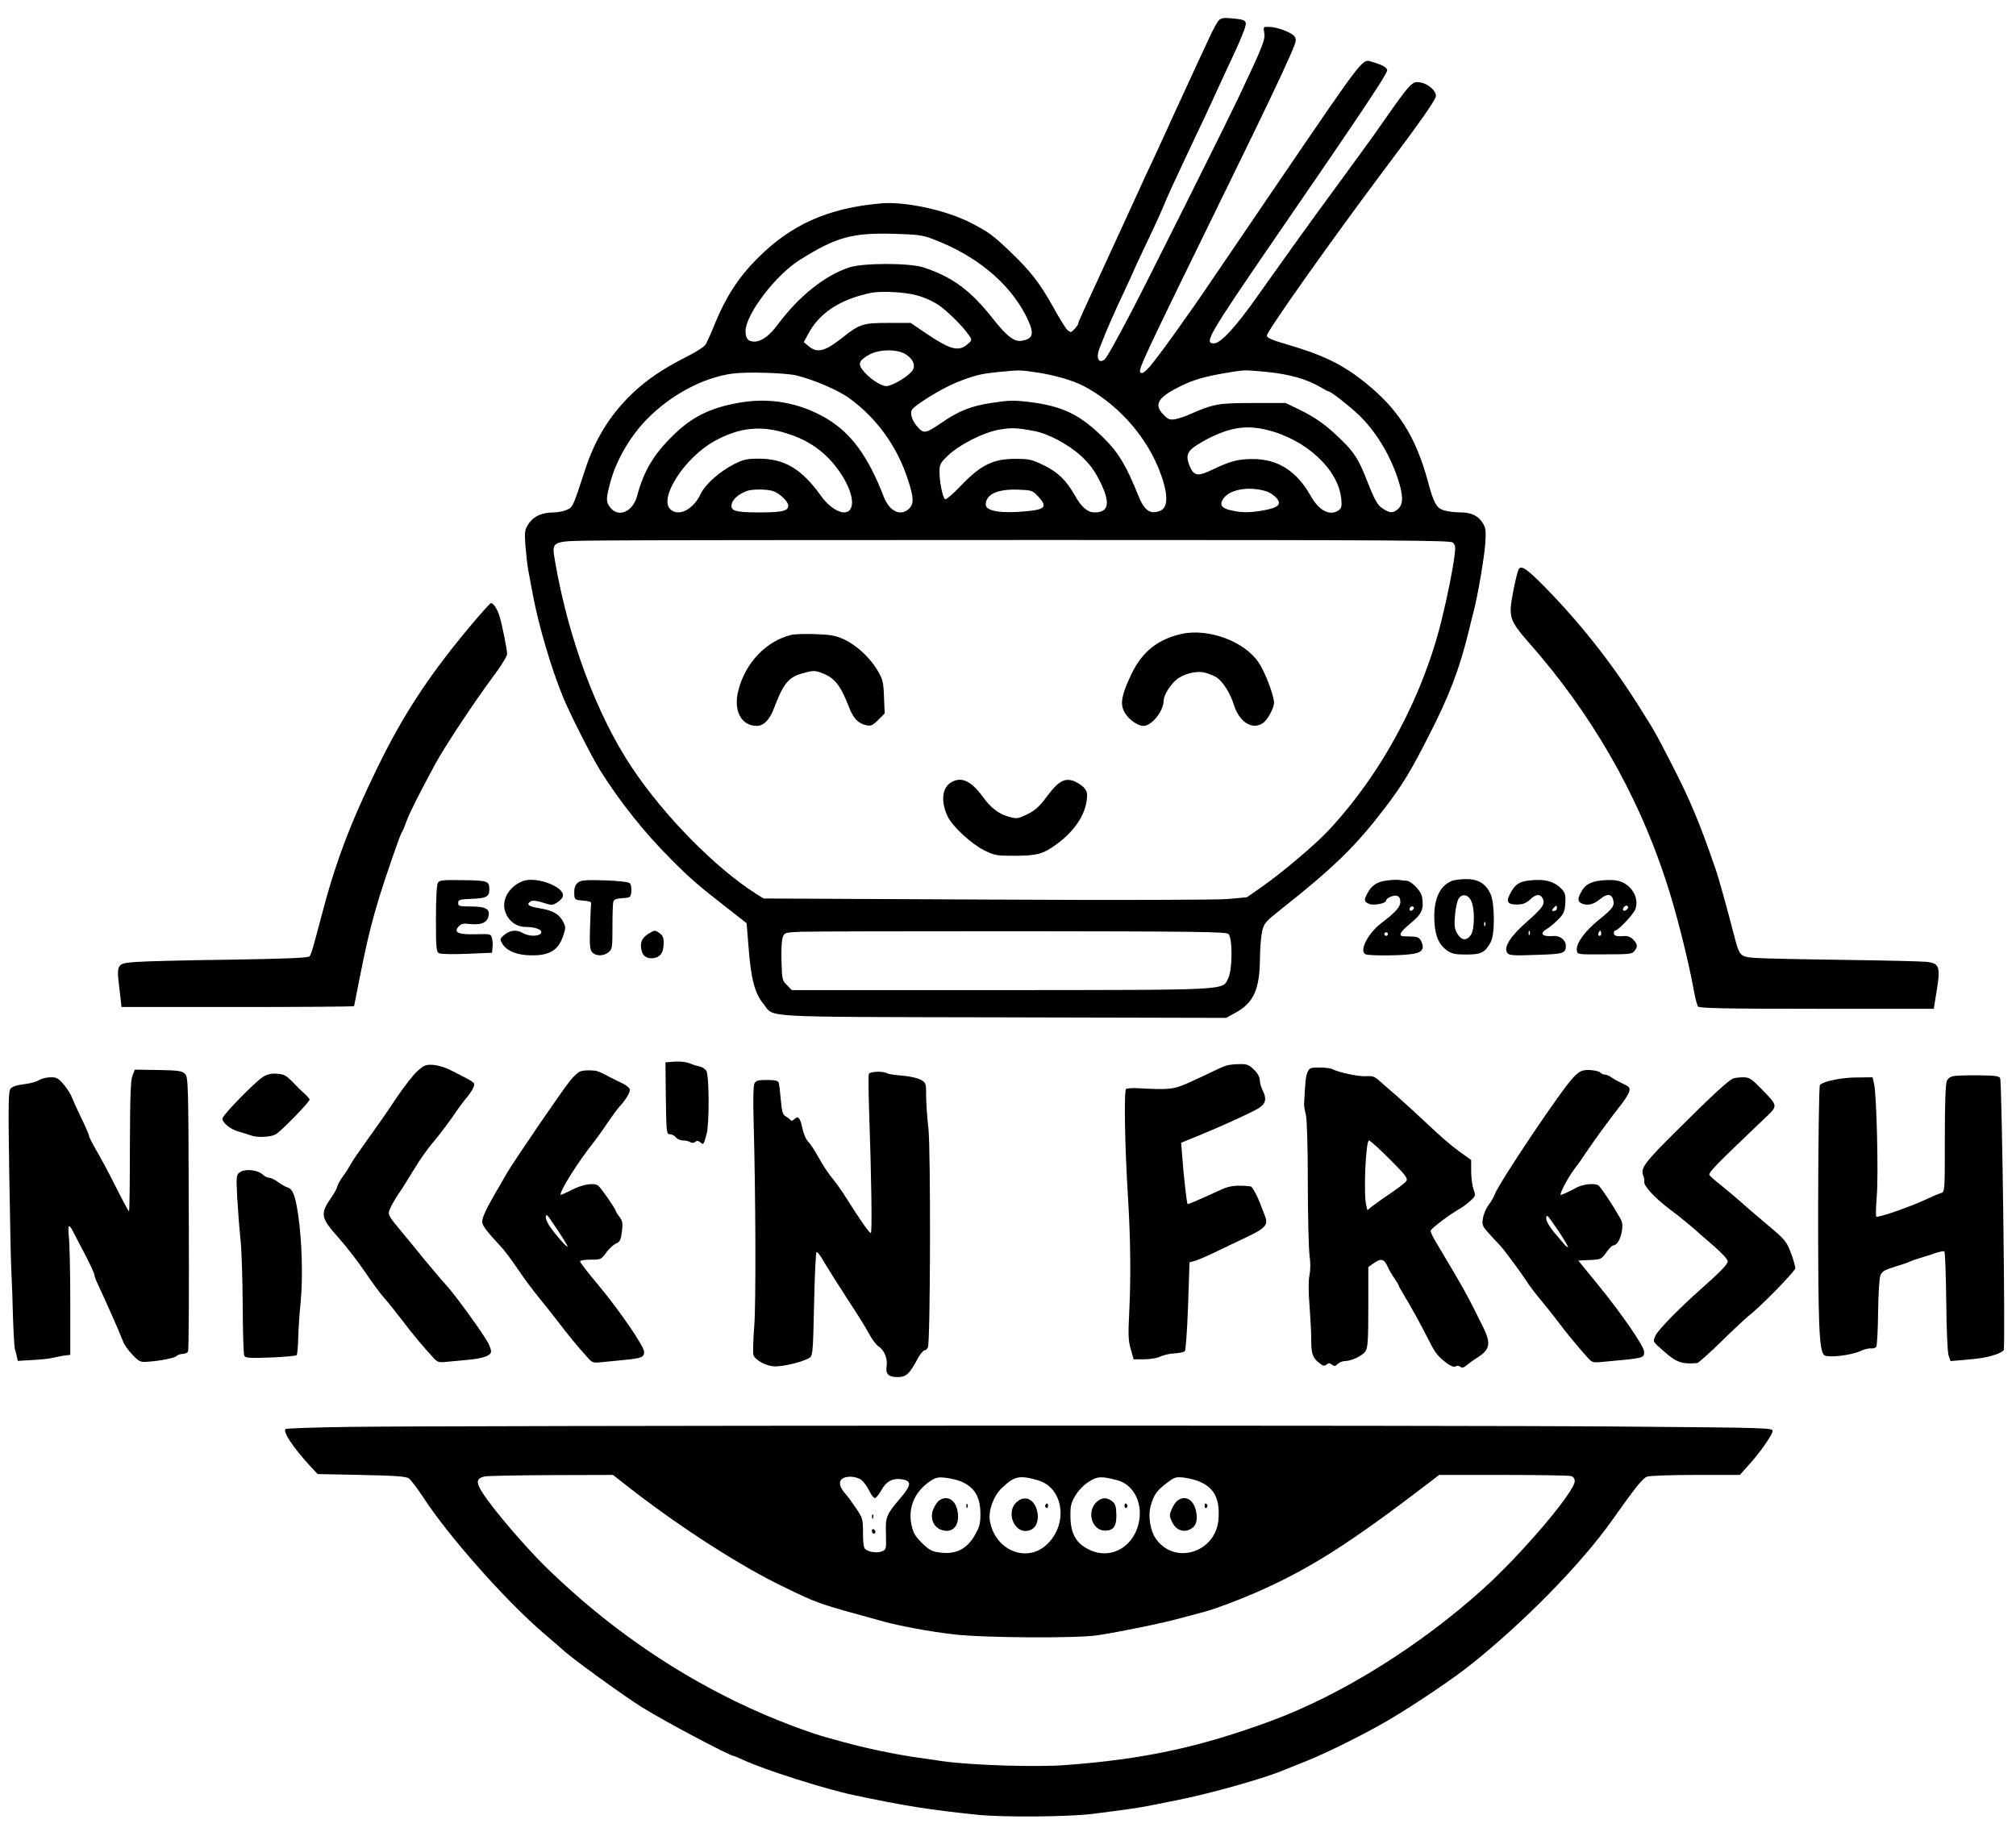 <?xml version="1.0" standalone="no"?>
<!DOCTYPE svg PUBLIC "-//W3C//DTD SVG 20010904//EN"
 "http://www.w3.org/TR/2001/REC-SVG-20010904/DTD/svg10.dtd">
<svg version="1.0" xmlns="http://www.w3.org/2000/svg"
 width="1133pt" height="1032pt" viewBox="0 0 1133 1032"
 preserveAspectRatio="xMidYMid meet">

<g transform="translate(0,1032) scale(0.1,-0.1)"
fill="#000000" stroke="none">
<path d="M6848 10204 c-9 -11 -33 -55 -53 -99 -34 -72 -110 -237 -185 -400
-15 -33 -38 -82 -50 -110 -12 -27 -41 -88 -62 -135 -42 -89 -80 -170 -118
-255 -12 -27 -37 -81 -55 -120 -272 -590 -265 -575 -265 -584 0 -4 -9 -17 -21
-30 -20 -21 -22 -21 -40 -6 -10 10 -46 67 -80 129 -72 130 -128 203 -236 306
-99 96 -131 119 -230 169 -140 71 -365 119 -499 108 -298 -25 -509 -119 -699
-311 -104 -104 -176 -216 -236 -362 -21 -54 -46 -108 -54 -121 -9 -13 -57 -44
-108 -69 -134 -68 -222 -128 -306 -208 -125 -121 -209 -257 -266 -436 -64
-197 -66 -202 -101 -216 -19 -8 -50 -14 -70 -14 -67 0 -114 -21 -142 -62 -23
-36 -25 -44 -19 -127 4 -48 11 -110 16 -137 5 -27 17 -89 26 -139 32 -170 102
-409 170 -575 39 -94 157 -327 206 -407 112 -179 253 -356 400 -502 106 -107
153 -148 305 -266 l120 -94 12 -148 c13 -167 35 -248 83 -306 64 -78 -54 -72
1347 -75 l1253 -3 51 28 c103 56 137 131 139 302 0 58 6 128 12 156 11 46 19
55 101 120 306 242 426 360 590 575 97 127 144 205 241 395 121 235 177 384
230 600 9 39 21 86 26 105 23 85 60 302 66 381 5 72 3 91 -12 116 -26 44 -65
63 -127 63 -29 0 -70 5 -91 11 -43 12 -59 40 -91 159 -69 256 -166 409 -354
560 -127 102 -236 155 -442 215 -82 24 -110 36 -110 49 0 24 354 524 640 906
222 295 310 420 310 441 0 29 -42 67 -84 75 -52 9 -50 12 -252 -277 -21 -30
-122 -169 -224 -308 -183 -250 -288 -397 -432 -600 -131 -187 -216 -280 -255
-281 -59 -1 -34 42 362 619 466 678 594 870 610 912 6 16 -21 33 -80 50 -61
18 -32 55 -522 -663 -175 -257 -352 -517 -393 -578 -121 -180 -295 -421 -338
-470 -30 -33 -43 -42 -52 -34 -15 15 -3 41 505 1079 199 407 278 572 341 715
28 64 31 78 20 94 -15 23 -96 54 -144 55 -32 1 -33 0 -27 -33 7 -37 -7 -73
-136 -346 -75 -160 -536 -1081 -612 -1225 -94 -179 -140 -260 -151 -267 -33
-23 -47 12 -27 64 47 120 70 172 147 337 24 51 44 95 44 96 0 2 27 61 61 132
73 153 89 189 122 268 25 58 81 178 174 375 25 52 58 122 73 155 63 138 85
185 127 275 25 52 53 118 63 145 22 60 18 64 -68 72 -47 4 -60 2 -74 -13z
m-1607 -1227 c242 -91 427 -243 523 -428 51 -101 47 -132 -20 -144 -43 -8 -83
22 -164 124 -125 159 -228 235 -390 288 -80 26 -342 26 -420 -1 -137 -46 -282
-163 -398 -319 -46 -63 -93 -97 -132 -97 -35 0 -50 17 -50 58 0 94 167 314
303 400 205 129 294 154 527 148 135 -4 164 -7 221 -29z m-92 -316 c45 -12 95
-34 128 -57 52 -36 139 -123 171 -172 15 -23 15 -26 -12 -48 -49 -42 -97 -29
-234 64 l-84 57 -127 0 c-141 0 -160 -6 -257 -83 -98 -77 -139 -88 -188 -49
l-29 24 28 51 c63 115 178 190 350 226 56 11 187 5 254 -13z m-61 -331 c42
-26 58 -60 42 -89 -17 -32 -114 -91 -149 -91 -32 0 -101 47 -135 93 -25 34
-17 52 40 84 53 30 154 32 202 3z m743 -104 c95 -14 196 -44 254 -73 184 -95
341 -265 421 -453 58 -137 64 -228 18 -249 -58 -26 -93 -2 -128 87 -66 163
-108 235 -187 314 -138 138 -234 185 -427 209 -85 10 -115 9 -206 -5 -119 -18
-184 -44 -280 -109 -93 -64 -104 -66 -138 -28 -30 33 -44 72 -34 96 9 23 163
119 246 153 101 41 140 51 240 61 124 12 119 12 221 -3z m1284 4 c133 -13 227
-40 308 -87 21 -13 41 -23 44 -23 12 0 111 -77 167 -130 93 -88 174 -218 220
-355 33 -97 34 -147 4 -175 -27 -25 -45 -25 -83 -1 -33 20 -47 44 -95 166 -45
114 -69 152 -142 223 -82 81 -145 126 -238 171 l-75 36 -185 0 c-196 -1 -215
-4 -352 -63 -26 -12 -63 -24 -82 -28 -31 -5 -40 -2 -66 24 -54 55 -36 93 70
149 89 47 155 67 310 92 77 12 73 12 195 1z m-2640 -20 c94 -22 236 -83 298
-128 156 -114 269 -271 330 -459 33 -101 34 -136 5 -163 -48 -44 -110 -14
-142 70 -88 227 -183 356 -321 438 -154 90 -323 120 -500 87 -158 -29 -259
-80 -365 -185 -108 -106 -162 -198 -200 -339 -23 -87 -104 -122 -149 -65 -26
32 -26 49 -2 139 32 124 110 260 206 358 134 137 314 234 480 257 77 11 295 5
360 -10z m-50 -327 c96 -30 169 -75 231 -138 97 -101 154 -230 125 -284 -25
-47 -108 -11 -167 72 -109 152 -205 209 -350 209 -64 0 -85 -4 -137 -30 -81
-41 -163 -113 -189 -168 -41 -87 -123 -130 -170 -87 -68 61 79 290 246 383
140 78 264 91 411 43z m1385 15 c81 -15 194 -75 266 -141 47 -44 73 -78 104
-139 62 -124 53 -178 -28 -178 -40 0 -74 29 -111 95 -49 86 -96 132 -177 171
-66 32 -82 35 -158 35 -124 0 -193 -34 -302 -147 -45 -48 -87 -83 -92 -80 -14
8 -32 96 -32 153 0 43 4 51 48 93 64 61 197 129 287 145 71 12 97 11 195 -7z
m1309 6 c220 -53 403 -222 419 -388 4 -40 1 -52 -13 -63 -50 -36 -112 -4 -159
80 -78 139 -184 207 -325 207 -83 0 -126 -11 -230 -61 -81 -39 -103 -34 -127
26 -23 62 -11 84 73 132 141 79 239 97 362 67z m-3 -345 c17 -5 42 -21 55 -35
34 -36 17 -56 -62 -71 -81 -15 -125 -16 -188 -2 -52 11 -67 28 -51 58 31 59
143 81 246 50z m-2769 0 c37 -14 83 -58 83 -81 0 -30 -34 -38 -162 -38 -144 0
-169 9 -153 56 10 26 51 56 91 67 36 9 113 7 141 -4z m1489 -31 c56 -62 38
-75 -113 -85 -114 -7 -183 8 -183 41 1 58 64 87 178 84 82 -3 84 -4 118 -40z
m2328 -257 c15 -12 17 -24 11 -70 -9 -75 -38 -223 -70 -353 -105 -438 -338
-874 -640 -1197 -74 -79 -261 -237 -374 -316 l-83 -58 -107 -10 c-64 -5 -598
-7 -1358 -3 l-1252 6 -43 27 c-230 147 -515 437 -696 708 -199 298 -358 726
-433 1162 -19 116 -27 112 260 115 130 2 1256 3 2502 3 1963 0 2268 -2 2283
-14z m-1261 -2200 c25 -20 24 -202 -1 -251 -33 -67 18 -64 -1284 -65 l-1168 0
-27 28 c-27 26 -28 33 -31 135 -2 59 1 119 7 134 10 27 13 27 103 31 51 2 609
3 1239 3 956 -1 1149 -3 1162 -15z"/>
<path d="M6640 6757 c-132 -30 -219 -99 -278 -219 -57 -118 -68 -170 -45 -216
20 -41 74 -82 109 -82 47 0 114 84 114 144 0 27 35 84 69 114 41 35 116 54
164 41 22 -6 51 -18 64 -26 36 -24 78 -90 98 -156 30 -96 104 -142 163 -101
26 18 62 84 62 114 0 41 -51 175 -87 227 -80 119 -282 193 -433 160z"/>
<path d="M4444 6751 c-139 -36 -252 -154 -293 -306 -32 -117 13 -205 103 -205
37 0 72 35 95 97 57 150 84 180 178 203 45 12 57 11 95 -4 69 -26 102 -69 148
-187 25 -66 53 -96 98 -105 27 -6 37 -1 68 30 l36 36 -4 94 c-3 85 -7 98 -38
151 -44 72 -119 141 -190 173 -45 20 -74 25 -160 28 -58 2 -119 0 -136 -5z"/>
<path d="M5343 5921 c-50 -31 -56 -111 -16 -192 27 -55 132 -152 202 -187 61
-30 70 -32 175 -32 128 1 160 10 238 68 96 71 156 160 166 248 4 37 1 49 -18
69 -13 13 -38 29 -57 36 -52 17 -86 -3 -148 -86 -43 -58 -65 -78 -110 -101
-54 -26 -60 -27 -104 -15 -58 16 -101 48 -151 117 -65 88 -120 111 -177 75z"/>
<path d="M8536 7122 c-12 -20 -46 -185 -46 -226 0 -61 17 -91 104 -190 345
-391 604 -838 764 -1322 60 -179 129 -452 163 -639 7 -38 17 -76 22 -82 7 -10
153 -13 667 -13 l658 0 10 63 c30 175 26 192 -52 201 -28 3 -240 8 -471 11
-231 3 -453 8 -493 11 -84 7 -86 10 -117 129 -36 140 -86 321 -105 375 -86
250 -141 382 -240 575 -104 202 -96 187 -196 346 -154 243 -327 461 -529 667
-93 93 -125 116 -139 94z"/>
<path d="M2632 6788 c-228 -274 -370 -492 -516 -793 -150 -309 -232 -526 -311
-830 -45 -171 -56 -209 -65 -220 -7 -9 -137 -14 -452 -19 -244 -3 -480 -9
-526 -13 -106 -8 -108 -10 -91 -149 l12 -104 653 0 c360 0 654 2 654 5 0 2 16
82 35 177 56 282 93 412 212 748 9 25 19 50 23 55 4 6 15 33 25 60 17 47 67
146 158 315 51 96 221 353 326 494 45 59 81 118 81 130 0 24 -25 151 -42 211
-12 40 -34 75 -49 75 -5 0 -62 -64 -127 -142z"/>
<path d="M2461 5358 c-7 -11 -11 -87 -11 -203 0 -166 2 -185 18 -193 9 -5 80
-6 157 -3 l140 6 3 29 c2 15 1 39 -3 53 -6 24 -8 24 -89 22 -99 -3 -129 10
-99 43 14 16 27 19 58 15 64 -7 97 4 108 36 15 46 -9 62 -96 62 -65 0 -72 2
-72 20 0 18 8 20 75 23 82 3 100 12 100 51 0 50 -8 52 -148 54 -114 2 -132 0
-141 -15z"/>
<path d="M2939 5368 c-77 -29 -122 -105 -100 -171 18 -54 63 -87 116 -87 58 0
99 -18 84 -37 -15 -17 -67 -16 -99 2 -36 21 -71 18 -104 -8 -25 -20 -27 -26
-17 -44 21 -41 69 -65 136 -71 123 -9 181 20 210 108 15 44 15 51 0 79 -22 43
-58 64 -132 76 -64 10 -78 22 -50 39 10 6 33 4 67 -7 49 -16 54 -16 80 0 16 9
31 25 33 35 14 52 -148 114 -224 86z"/>
<path d="M3249 5360 c-19 -15 -24 -34 -21 -77 2 -19 9 -22 50 -25 32 -2 46 -7
44 -16 -1 -7 -4 -68 -6 -135 -3 -99 -1 -125 12 -139 20 -23 64 -23 92 0 21 17
22 26 22 143 0 68 2 132 5 141 3 12 17 18 51 20 46 3 47 4 50 39 2 21 -2 40
-10 46 -7 6 -71 13 -142 15 -105 3 -132 1 -147 -12z"/>
<path d="M7793 5371 c-54 -7 -86 -28 -109 -73 -20 -38 -18 -47 12 -59 27 -10
94 4 94 19 0 14 42 33 61 27 13 -4 19 -15 19 -34 0 -28 -26 -58 -109 -121 -76
-59 -125 -159 -85 -174 21 -8 184 -8 252 1 63 7 80 28 60 71 -11 22 -20 27
-53 28 -22 0 -46 2 -52 2 -26 4 -10 28 46 74 62 51 74 78 63 146 -5 35 -61 92
-90 92 -9 0 -26 2 -37 4 -11 2 -43 1 -72 -3z m148 -164 c-13 -13 -26 -3 -16
12 3 6 11 8 17 5 6 -4 6 -10 -1 -17z m-141 -137 c0 -5 -4 -10 -10 -10 -5 0
-10 5 -10 10 0 6 5 10 10 10 6 0 10 -4 10 -10z"/>
<path d="M8160 5369 c-73 -29 -107 -112 -98 -239 6 -77 26 -120 70 -152 28
-19 45 -23 109 -23 84 0 105 11 137 70 24 44 23 216 -1 270 -26 58 -70 85
-138 84 -30 0 -65 -5 -79 -10z m108 -112 c21 -43 20 -159 -1 -191 -23 -35 -53
-33 -76 5 -16 27 -19 44 -14 103 3 39 12 81 20 94 19 31 54 25 71 -11z m79
-139 c-3 -8 -6 -5 -6 6 -1 11 2 17 5 13 3 -3 4 -12 1 -19z"/>
<path d="M8593 5371 c-57 -7 -79 -22 -107 -76 -24 -45 -12 -60 45 -59 29 1 48
9 68 28 32 31 56 33 70 8 17 -32 2 -54 -87 -132 -94 -82 -135 -147 -110 -177
11 -13 34 -15 162 -10 156 5 166 8 166 53 0 29 -33 56 -67 53 -69 -5 -85 14
-35 43 15 9 42 32 61 52 29 29 35 44 38 88 3 40 -1 58 -14 74 -44 50 -98 66
-190 55z m157 -156 c0 -8 -7 -15 -16 -15 -14 0 -14 3 -4 15 7 8 14 15 16 15 2
0 4 -7 4 -15z m-153 -147 c-3 -8 -6 -5 -6 6 -1 11 2 17 5 13 3 -3 4 -12 1 -19z"/>
<path d="M8995 5371 c-59 -8 -85 -23 -108 -63 -23 -40 -21 -57 7 -68 31 -11
64 -3 99 27 38 31 65 30 73 -4 9 -35 0 -48 -84 -116 -76 -62 -126 -131 -120
-169 3 -23 4 -23 157 -22 138 0 155 2 167 19 19 26 18 37 -7 64 -13 14 -31 21
-47 20 -46 -4 -62 1 -62 16 0 8 3 15 8 15 17 1 99 88 112 118 27 69 -28 153
-110 164 -19 3 -57 2 -85 -1z m155 -150 c0 -12 -20 -25 -27 -18 -7 7 6 27 18
27 5 0 9 -4 9 -9z m-154 -158 c-10 -10 -19 5 -10 18 6 11 8 11 12 0 2 -7 1
-15 -2 -18z"/>
<path d="M3643 5071 c-36 -23 -47 -49 -38 -91 8 -37 34 -52 75 -44 35 8 50 34
50 89 0 24 -7 39 -22 49 -28 20 -26 20 -65 -3z"/>
<path d="M3777 4352 l-37 -3 2 -202 c3 -194 4 -202 23 -202 11 0 26 -8 33 -17
7 -10 25 -18 40 -18 15 0 34 -4 42 -10 9 -5 19 -5 27 2 9 7 17 7 28 -2 19 -16
19 -16 36 45 16 58 15 325 -1 356 -6 10 -23 21 -38 25 -15 3 -36 9 -47 14 -27
12 -63 16 -108 12z"/>
<path d="M2344 4298 c-24 -22 -78 -92 -121 -156 -42 -65 -112 -164 -154 -222
-42 -58 -87 -123 -99 -145 -12 -22 -32 -53 -45 -70 -12 -16 -26 -41 -30 -55
-4 -14 -17 -38 -29 -55 -69 -97 -65 -118 35 -230 44 -49 112 -137 151 -195 39
-58 87 -123 107 -145 20 -22 63 -76 96 -119 57 -76 127 -160 181 -218 23 -25
30 -27 77 -22 29 3 86 8 127 12 80 8 120 24 120 47 0 8 -8 30 -17 48 -29 53
-181 264 -232 320 -26 28 -85 99 -132 155 -46 57 -103 127 -127 155 -72 87
-74 91 -60 123 6 16 28 54 48 84 21 30 56 87 79 125 44 73 86 132 144 200 18
22 55 72 82 110 26 39 57 81 69 95 35 40 57 80 50 91 -6 10 -50 34 -144 80
-25 12 -65 23 -89 24 -39 2 -50 -3 -87 -37z"/>
<path d="M6890 4330 c-14 -4 -50 -20 -80 -35 -30 -15 -91 -43 -135 -63 -83
-36 -106 -38 -287 -28 -26 1 -52 -1 -59 -4 -13 -9 -8 -319 11 -620 14 -235 16
-444 6 -641 -6 -122 -5 -155 9 -202 l16 -57 60 0 c34 0 73 7 89 15 16 8 52 17
80 18 28 2 54 7 59 13 5 5 13 119 18 254 l8 245 30 8 c17 5 66 26 110 47 44
21 124 60 178 85 109 52 125 70 107 118 -7 18 -15 41 -20 52 -23 63 -51 115
-62 117 -73 8 -117 4 -162 -17 -156 -71 -189 -85 -192 -82 -4 4 -22 158 -29
258 l-7 86 100 41 c124 51 227 98 306 137 69 34 80 60 52 117 -9 17 -16 43
-16 58 0 16 -12 38 -33 58 -28 28 -40 32 -82 31 -28 0 -61 -4 -75 -9z"/>
<path d="M7348 4293 c-10 -24 -13 -56 -19 -183 0 -8 4 -33 10 -55 6 -24 11
-175 11 -385 0 -190 5 -374 10 -409 6 -41 5 -81 -1 -110 -6 -31 -6 -90 1 -176
5 -72 10 -154 9 -184 0 -76 8 -103 42 -129 24 -20 32 -22 44 -12 12 10 18 10
30 0 13 -10 19 -10 33 4 10 9 28 16 40 16 36 0 100 30 116 55 13 20 16 62 16
249 l0 225 29 20 c42 30 60 26 79 -17 9 -20 27 -51 40 -69 12 -17 22 -34 22
-37 0 -3 13 -27 29 -53 37 -60 103 -180 142 -258 35 -70 51 -90 100 -127 24
-17 40 -23 49 -18 9 5 20 4 27 -2 10 -8 19 -6 36 9 12 10 41 31 65 46 65 42
71 77 30 162 -88 180 -113 225 -264 477 -19 31 -34 62 -34 70 1 12 103 90 170
128 14 8 39 27 55 42 28 26 29 29 16 64 -7 21 -13 66 -13 101 l0 63 -72 52
c-39 28 -116 95 -171 148 -55 52 -134 124 -175 160 -41 35 -87 76 -102 89 -22
20 -36 25 -72 22 -43 -2 -152 21 -188 40 -10 5 -43 9 -73 9 -51 0 -56 -2 -67
-27z m462 -488 c89 -89 103 -108 94 -123 -6 -9 -45 -39 -86 -67 -41 -27 -87
-61 -104 -73 l-29 -24 -6 24 c-17 57 -4 368 15 368 6 0 58 -47 116 -105z"/>
<path d="M745 4276 c-11 -25 -14 -117 -15 -396 0 -200 -2 -366 -5 -368 -2 -2
-35 59 -73 135 -38 76 -88 169 -111 208 -22 38 -41 75 -41 82 0 6 -20 52 -44
101 -24 50 -48 103 -54 119 -5 15 -26 46 -45 69 -31 35 -40 40 -75 39 -21 0
-50 -8 -63 -16 -13 -9 -51 -19 -84 -23 -39 -4 -65 -13 -75 -24 -13 -16 -14
-77 -8 -478 4 -252 9 -502 12 -554 3 -52 7 -167 9 -255 3 -88 8 -167 10 -175
3 -8 8 -27 11 -42 l6 -27 83 5 c45 2 100 8 122 14 22 5 51 11 65 12 l25 3 0
300 c0 165 -4 328 -8 363 -7 69 0 78 24 29 9 -18 40 -76 68 -130 28 -54 51
-104 51 -111 0 -7 8 -30 19 -52 47 -100 119 -263 142 -322 6 -19 31 -53 53
-76 36 -38 46 -43 81 -40 72 4 156 21 167 32 7 7 22 12 34 12 13 0 26 6 31 13
4 6 6 356 4 777 -2 731 -3 766 -21 784 -17 17 -36 20 -150 22 l-132 2 -13 -32z"/>
<path d="M3261 4298 c-11 -3 -36 -27 -56 -51 -43 -52 -316 -451 -360 -527 -16
-29 -45 -78 -63 -109 -50 -87 -72 -134 -72 -158 0 -21 25 -54 108 -143 18 -19
58 -73 90 -120 31 -47 86 -121 122 -165 36 -44 88 -109 115 -145 46 -61 101
-128 160 -193 24 -27 30 -28 78 -23 29 3 88 9 132 13 90 9 105 15 105 45 0 31
-139 233 -257 375 -57 67 -103 127 -103 133 0 6 25 10 59 10 58 0 60 1 88 40
15 21 40 44 54 50 23 10 28 20 34 67 6 48 4 60 -14 84 -12 15 -21 31 -21 34 0
10 -83 129 -98 141 -25 18 -85 8 -149 -24 -35 -18 -63 -30 -63 -27 0 28 102
189 183 290 13 17 48 64 76 106 28 42 62 88 74 101 33 35 57 75 57 93 0 9 -19
25 -42 36 -24 11 -56 28 -73 36 -63 34 -71 36 -108 37 -21 1 -46 -2 -56 -6z
m-127 -892 c31 -46 56 -88 56 -92 0 -11 -65 62 -99 111 -23 33 -31 65 -16 65
2 0 28 -38 59 -84z"/>
<path d="M8844 4266 c-63 -62 -416 -588 -444 -660 -5 -15 -21 -42 -35 -60 -13
-17 -27 -50 -31 -73 -6 -39 -4 -44 42 -95 27 -29 51 -55 54 -58 16 -15 111
-143 142 -190 19 -31 60 -85 90 -120 30 -36 76 -94 103 -130 45 -60 99 -125
159 -192 22 -25 29 -28 78 -23 242 22 238 21 238 58 0 30 -129 217 -260 377
l-110 135 65 3 c62 3 65 4 92 42 15 22 33 40 39 40 21 0 42 35 49 81 6 39 3
53 -17 85 -13 22 -28 46 -33 55 -24 39 -69 104 -79 114 -17 17 -87 11 -126
-10 -45 -25 -90 -45 -90 -40 0 17 44 99 75 140 21 27 50 68 64 90 42 64 142
201 193 265 26 32 50 70 54 84 6 23 2 28 -37 46 -24 11 -53 27 -63 35 -11 8
-27 15 -36 15 -9 0 -22 6 -28 13 -7 6 -34 12 -60 13 -42 0 -52 -4 -88 -40z
m-80 -873 c30 -46 52 -83 48 -83 -4 0 -14 8 -22 18 -8 9 -34 40 -58 68 -23 28
-42 61 -42 74 0 30 4 26 74 -77z"/>
<path d="M4883 4284 c-3 -8 -2 -94 1 -191 14 -409 18 -703 10 -703 -9 0 -56
67 -137 195 -24 39 -60 89 -79 112 -20 23 -54 75 -76 115 -22 40 -49 81 -60
91 -11 10 -26 44 -33 78 -13 59 -24 70 -47 47 -8 -8 -15 -9 -20 -3 -4 6 -16
15 -27 21 -16 9 -21 26 -27 94 -4 45 -9 89 -12 96 -4 10 -24 14 -65 14 -50 0
-62 -4 -71 -19 -6 -13 -8 -84 -5 -198 12 -432 14 -1035 4 -1166 -6 -76 -8
-148 -5 -161 7 -30 75 -66 122 -66 47 0 138 21 179 41 35 17 33 -6 41 344 3
138 9 253 13 257 4 5 24 -22 45 -60 22 -37 81 -130 131 -207 51 -77 105 -164
120 -193 15 -29 39 -61 53 -70 32 -21 51 -68 45 -110 -7 -45 10 -62 63 -62 47
0 65 17 114 108 13 23 29 42 36 42 6 0 15 8 19 18 14 34 16 1109 3 1227 -7 61
-13 143 -13 184 0 70 -1 75 -28 91 -16 10 -61 20 -103 24 -42 3 -81 9 -87 13
-22 14 -98 11 -104 -3z"/>
<path d="M1479 4268 c-44 -27 -229 -216 -229 -235 0 -24 46 -61 91 -73 24 -7
54 -16 67 -21 35 -14 110 -11 141 5 28 15 191 182 191 196 0 4 -12 18 -27 31
-15 13 -46 44 -69 68 -36 37 -49 44 -87 46 -31 3 -54 -3 -78 -17z"/>
<path d="M10989 4273 c-27 -3 -39 -11 -48 -29 -7 -17 -11 -122 -11 -324 0
-298 0 -299 -22 -306 -12 -3 -53 -21 -92 -39 -89 -41 -263 -101 -271 -93 -4 3
-2 57 3 120 9 120 -1 568 -16 628 l-8 35 -89 -1 c-85 0 -186 -21 -207 -42 -5
-5 -9 -300 -10 -683 0 -658 5 -801 32 -834 16 -19 152 -4 210 23 19 9 45 15
57 13 11 -1 24 3 28 10 4 6 9 93 10 193 1 101 7 193 13 208 9 22 24 31 84 49
40 12 78 25 83 29 6 3 30 12 55 19 25 7 64 20 87 28 24 8 46 12 50 10 5 -3 9
-128 11 -279 1 -154 7 -287 13 -306 l11 -32 61 5 c109 10 131 13 181 28 26 7
52 20 57 29 10 18 -10 1507 -20 1528 -6 12 -31 15 -112 16 -57 1 -120 -1 -140
-3z"/>
<path d="M9742 4259 c-28 -11 -116 -92 -314 -289 -185 -183 -210 -217 -193
-257 5 -10 7 -26 6 -37 -3 -22 62 -92 142 -152 53 -39 142 -112 171 -140 6 -5
44 -38 84 -73 39 -34 72 -70 72 -80 0 -17 -43 -61 -155 -160 -117 -104 -239
-228 -251 -258 -15 -35 -18 -31 47 -88 69 -62 103 -74 187 -66 7 0 68 55 135
120 67 66 136 130 152 143 67 51 265 254 265 270 0 9 -11 48 -25 86 -25 65
-31 73 -132 158 -59 49 -129 110 -157 135 -28 25 -76 65 -106 89 -30 23 -58
48 -63 56 -7 12 31 52 307 315 81 77 82 69 -20 174 -52 53 -64 60 -97 60 -21
0 -46 -3 -55 -6z"/>
<path d="M1349 3732 c-21 -15 -22 -19 -16 -141 4 -69 12 -173 18 -231 7 -58
12 -226 13 -375 1 -148 4 -277 9 -285 6 -13 29 -14 146 -10 77 3 143 9 148 13
4 5 8 47 9 95 1 48 7 141 14 207 13 135 7 341 -14 485 -16 109 -30 147 -60
156 -12 3 -35 17 -53 30 -17 13 -40 24 -49 24 -10 0 -27 8 -38 19 -29 26 -98
33 -127 13z"/>
<path d="M1958 2300 c-190 -3 -349 -8 -353 -12 -16 -16 41 -102 138 -208 l42
-45 245 -5 c190 -4 250 -8 267 -19 12 -8 48 -56 81 -106 147 -225 465 -583
681 -768 53 -45 98 -84 101 -87 38 -39 342 -260 450 -327 127 -79 493 -273
515 -273 3 0 24 -9 48 -20 116 -55 465 -166 627 -200 278 -59 422 -82 692
-110 143 -15 514 -12 648 5 169 21 259 34 315 45 28 6 95 19 150 30 196 38
513 128 620 175 17 7 72 29 122 49 111 44 333 155 460 230 138 81 367 235 463
313 297 237 620 567 790 808 130 184 172 236 196 245 14 6 137 10 274 10 l248
0 52 58 c62 69 127 161 132 188 3 19 -15 19 -852 26 -911 8 -6570 6 -7152 -2z
m1592 -352 c273 -212 614 -432 850 -545 204 -99 187 -93 570 -198 92 -25 258
-56 390 -71 167 -20 692 -23 810 -5 129 20 364 68 465 96 50 13 110 29 135 36
62 17 177 60 286 107 300 131 524 273 971 615 l61 47 359 0 c197 0 368 -3 381
-6 14 -4 22 -14 22 -29 0 -59 -297 -409 -512 -603 -355 -321 -798 -598 -1193
-744 -401 -148 -715 -216 -1160 -249 -165 -12 -517 -1 -680 21 -38 6 -104 15
-145 21 -117 16 -301 54 -425 89 -114 31 -148 41 -214 65 -540 192 -1036 507
-1462 926 -116 115 -290 319 -346 407 -39 60 -37 81 8 93 13 4 182 7 374 8
l350 1 105 -82z m1292 53 c13 -11 33 -38 43 -60 11 -22 25 -41 32 -41 6 0 22
19 35 42 29 53 65 72 119 63 53 -9 51 -32 -9 -103 -82 -97 -86 -106 -83 -204
2 -87 2 -88 -24 -98 -27 -10 -71 -4 -92 13 -9 6 -13 38 -13 91 0 77 -2 84 -37
136 -20 30 -49 70 -65 88 -46 54 -33 92 33 92 21 0 47 -8 61 -19z m557 -7 c79
-33 111 -87 111 -186 0 -52 -6 -72 -31 -116 -46 -81 -111 -112 -205 -97 -37 5
-56 16 -93 53 -39 39 -49 57 -59 104 -19 97 19 185 107 244 30 20 44 23 85 18
27 -3 65 -12 85 -20z m434 6 c146 -42 173 -250 47 -364 -114 -103 -290 -27
-317 137 -9 57 21 140 67 183 71 68 98 74 203 44z m447 0 c85 -23 137 -114
124 -217 -20 -146 -147 -230 -272 -178 -81 35 -115 90 -116 190 -1 60 3 77 27
118 18 30 47 60 75 78 49 32 72 33 162 9z m465 -9 c81 -36 111 -98 103 -209
-14 -191 -252 -262 -355 -106 -29 45 -41 123 -27 177 17 63 35 90 92 132 43
33 51 35 97 30 28 -4 68 -14 90 -24z"/>
<path d="M4901 1794 c0 -11 3 -14 6 -6 3 7 2 16 -1 19 -3 4 -6 -2 -5 -13z"/>
<path d="M4900 1716 c0 -9 5 -16 10 -16 6 0 10 4 10 9 0 6 -4 13 -10 16 -5 3
-10 -1 -10 -9z"/>
<path d="M5278 1886 c-10 -7 -25 -29 -33 -49 -20 -48 0 -100 46 -116 66 -23
108 30 89 113 -13 59 -61 83 -102 52z"/>
<path d="M5431 1854 c0 -11 3 -14 6 -6 3 7 2 16 -1 19 -3 4 -6 -2 -5 -13z"/>
<path d="M5723 1885 c-81 -57 -20 -201 69 -164 34 14 49 59 36 109 -16 61 -62
85 -105 55z"/>
<path d="M5875 1861 c-3 -5 -1 -12 5 -16 5 -3 10 1 10 9 0 18 -6 21 -15 7z"/>
<path d="M6159 1874 c-53 -56 -20 -157 51 -157 48 0 65 24 64 90 -1 46 -6 61
-24 75 -31 25 -62 22 -91 -8z"/>
<path d="M6320 1854 c0 -8 5 -12 10 -9 6 4 8 11 5 16 -9 14 -15 11 -15 -7z"/>
<path d="M6618 1886 c-10 -7 -25 -29 -33 -49 -14 -33 -13 -40 2 -71 21 -45 63
-62 103 -41 33 17 43 51 31 105 -14 62 -61 88 -103 56z"/>
<path d="M6770 1854 c0 -8 5 -12 10 -9 6 4 8 11 5 16 -9 14 -15 11 -15 -7z"/>
</g>
</svg>

